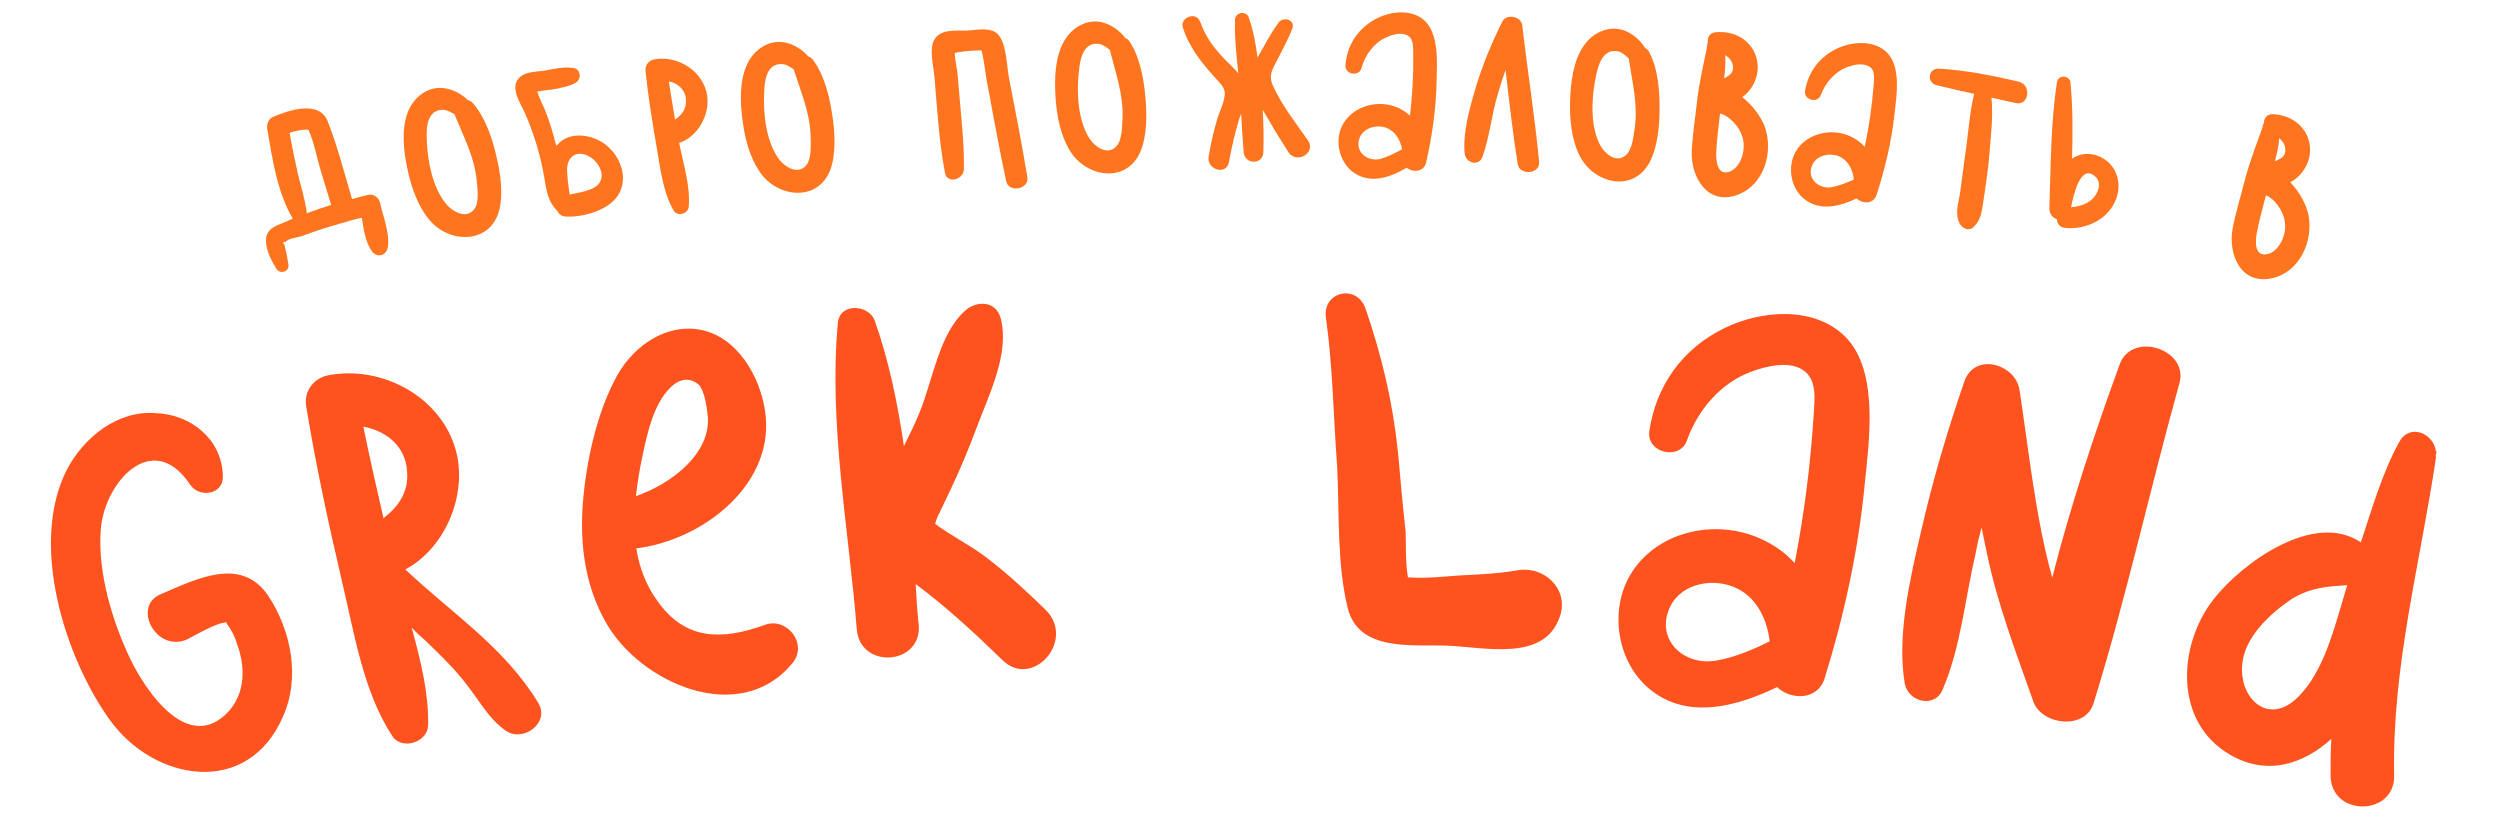 <svg width="305" height="102" viewBox="0 0 305 102" fill="none" xmlns="http://www.w3.org/2000/svg">
<path d="M32.731 72.698C35.533 76.923 36.655 82.684 34.526 87.414C30.275 97.272 18.865 95.415 13.389 87.825C7.888 80.141 3.567 66.388 8.132 57.342C10.246 53.309 14.349 50.044 19.01 50.403C23.32 50.557 27.108 53.629 27.189 58.076C27.287 60.333 24.336 60.813 23.197 59.128C18.591 52.201 12.623 58.937 12.279 64.787C11.949 69.937 13.676 75.736 15.902 80.411C17.863 84.461 23.036 92.032 27.905 86.777C29.971 84.446 29.93 81.279 28.918 78.568C28.698 77.733 28.316 77.039 27.817 76.277C27.7 76.208 27.651 76.023 27.627 75.93C26.439 75.945 23.689 77.564 22.903 77.97C19.107 79.765 15.982 73.937 19.665 72.469C23.95 70.645 29.455 67.803 32.731 72.698Z" fill="#FF531F"/>
<path d="M65.697 85.806C67.094 88.192 63.819 90.623 61.705 89.144C59.703 87.743 58.673 85.781 57.154 83.807C55.619 81.739 53.739 79.926 51.858 78.114C51.397 77.708 50.824 77.224 50.218 76.552C51.314 80.55 52.316 84.565 52.229 88.48C52.202 90.532 49.071 91.573 47.886 89.832C44.297 84.422 43.183 77.015 41.702 70.843C40.07 63.82 38.516 56.685 37.358 49.579C37.04 47.782 38.224 46.208 39.909 45.813C46.682 44.421 54.346 48.623 55.789 55.679C56.819 60.956 54.085 66.996 49.453 69.473C55.077 74.815 61.557 78.934 65.697 85.806ZM49.65 57.349C49.416 54.369 47.046 52.545 44.326 52.051C45.089 55.816 45.93 59.469 46.788 63.217C48.589 61.826 49.929 60.03 49.65 57.349Z" fill="#FF531F"/>
<path d="M93.264 76.256C95.945 75.183 98.642 78.551 96.683 80.896C90.225 88.769 78.016 83.28 73.906 75.916C71.378 71.467 70.715 66.421 71.112 61.353C71.51 56.285 72.85 50.145 75.347 45.712C77.368 42.2 81.213 39.45 85.455 40.23C89.898 41.084 92.648 45.799 93.31 49.975C94.783 58.794 86.012 65.864 77.628 66.901C77.98 69.18 78.809 71.406 80.179 73.281C83.63 78.207 88.156 78.085 93.264 76.256ZM78.2 56.501C77.957 57.784 77.725 59.162 77.589 60.53C82.051 58.967 86.754 55.251 86.346 50.757C86.239 49.803 85.982 47.513 85.133 46.835C83.446 45.575 81.953 46.902 81.032 48.165C79.359 50.478 78.769 53.828 78.2 56.501Z" fill="#FF531F"/>
<path d="M127.563 74.397C131.332 78.126 125.906 84.202 122.234 80.467C118.875 77.196 115.427 74.026 111.712 71.255C111.81 72.981 111.907 74.706 112.096 76.33C112.372 81.218 104.896 81.641 104.524 76.758C103.542 64.506 101.084 51.664 102.216 39.389C102.459 36.875 106.032 37.154 106.721 39.134C108.435 43.941 109.501 49.169 110.278 54.413C110.969 53.028 111.66 51.643 112.249 50.167C113.768 46.427 114.599 40.707 117.711 37.935C118.988 36.709 121.48 36.568 122.089 38.841C123.196 43.105 120.687 48.055 119.185 52.082C118.266 54.538 117.251 56.999 116.136 59.37C115.62 60.457 115.105 61.544 114.589 62.631C114.499 62.732 114.244 63.324 114.085 63.909C115.993 65.34 118.268 66.461 120.176 67.892C122.787 69.859 125.223 72.125 127.563 74.397Z" fill="#FF531F"/>
<path d="M185.152 69.571C188.342 69.013 191.412 71.814 190.331 75.137C188.494 80.835 181.069 78.934 176.56 78.772C172.243 78.617 165.774 79.537 164.428 74.205C163.086 68.778 163.41 62.449 163.13 56.868C162.673 50.895 162.606 44.745 161.764 38.759C161.302 35.572 165.565 34.573 166.606 37.684C168.606 43.52 169.941 49.139 170.58 55.406C170.853 58.49 171.123 61.67 171.489 64.853C171.537 66.2 171.45 68.598 171.768 70.435C173.972 70.61 176.384 70.312 178.31 70.19C180.619 70.081 182.928 69.972 185.152 69.571Z" fill="#FF531F"/>
<path d="M225.18 41.139C229.302 45.395 227.993 53.949 227.494 59.109C226.719 67.136 224.988 75.07 222.606 82.749C221.765 85.464 218.489 85.437 216.812 83.828C211.957 86.156 206.412 87.646 201.98 84.614C197.451 81.572 196.168 74.89 198.836 70.229C201.961 64.84 209.158 63.221 214.707 65.686C216.371 66.425 217.817 67.433 218.948 68.7C220.094 62.831 220.867 56.829 221.257 50.791C221.393 48.393 221.861 45.544 218.954 44.685C217.262 44.232 215.085 44.794 213.483 45.41C209.877 46.798 207.155 50.007 205.84 53.641C205.008 56.261 200.859 55.282 201.213 52.616C202.044 47.006 205.277 42.496 210.436 40.004C214.89 37.83 221.403 37.302 225.18 41.139ZM203.778 73.985C201.852 77.947 205.388 81.278 209.312 80.596C211.565 80.235 213.778 79.292 215.905 78.243C215.581 75.608 214.387 72.985 211.9 71.78C209.23 70.461 205.22 71.038 203.778 73.985Z" fill="#FF531F"/>
<path d="M258.587 44.489C260.053 40.354 266.982 42.577 265.91 46.681C262.285 59.702 259.401 72.945 255.412 85.808C254.372 89.139 249.037 88.446 248.057 85.558C245.941 79.562 243.698 73.739 242.401 67.49C242.18 66.48 241.975 65.375 241.753 64.365C241.501 65.296 241.233 66.322 241.06 67.364C239.752 72.888 239.233 78.933 237.009 84.11C236.032 86.478 232.764 85.642 232.369 83.338C231.404 77.436 233.044 70.507 234.399 64.699C235.817 58.512 237.599 52.482 239.664 46.5C240.941 42.917 245.945 44.431 246.388 47.618C247.511 54.909 248.303 63.021 250.373 70.47C252.611 61.694 255.543 52.839 258.587 44.489Z" fill="#FF531F"/>
<path d="M292.087 94.62C292.172 99.604 284.418 99.659 284.333 94.675C284.326 93.184 284.319 91.694 284.429 90.135C281.043 93.218 276.579 94.729 272.021 92.048C265.219 88.085 265.67 78.776 270.016 73.165C273.465 68.709 282.291 62.286 288.023 66.168C289.419 61.969 290.654 57.628 292.721 53.902C294.028 51.565 296.946 52.924 297.179 55.069C297.179 55.069 297.179 55.069 297.272 55.093C297.223 55.279 297.199 55.372 297.15 55.557C297.126 55.65 297.126 55.65 297.195 55.767C295.282 68.763 291.815 81.252 292.087 94.62ZM274.431 78.29C271.462 83.566 276.328 90 280.977 84.369C283.831 81.048 285.006 75.798 286.359 71.389C283.935 71.549 282.025 71.644 279.681 73.015C277.641 74.367 275.571 76.207 274.431 78.29Z" fill="#FF531F"/>
<path d="M46.361 24.725C46.736 26.445 47.588 28.47 47.312 30.209C47.087 31.24 45.954 31.488 45.358 30.635C44.586 29.535 44.37 27.985 44.141 26.561C43.633 26.672 43.134 26.822 42.665 26.924C42.556 26.989 42.439 27.015 42.361 27.032C41.088 27.392 39.776 27.76 38.521 28.198C37.913 28.412 37.304 28.627 36.696 28.842C36.158 29 35.194 29.088 34.872 29.486C34.472 29.532 34.459 29.658 34.714 29.889C34.757 30.084 34.799 30.279 34.842 30.475C35.009 31.053 35.059 31.656 35.187 32.242C35.344 33.149 34.158 33.531 33.706 32.77C33.067 31.722 32.296 30.253 32.47 28.987C32.652 27.759 34.012 27.422 34.985 27.005C35.242 26.867 35.468 26.776 35.733 26.677C33.818 23.534 33.2 19.206 32.597 15.694C32.525 15.177 32.749 14.514 33.271 14.277C35.217 13.443 38.914 12.185 39.972 14.779C41.171 17.834 42.005 21.091 42.948 24.283C43.565 24.108 44.22 23.924 44.846 23.787C45.541 23.594 46.224 24.1 46.361 24.725ZM37.431 26.02C38.413 25.642 39.404 25.303 40.403 25.003C39.97 23.582 39.537 22.162 39.095 20.703C38.637 19.165 38.314 17.311 37.621 15.825C36.914 15.775 36.054 15.962 35.329 16.203C35.617 17.9 35.984 19.581 36.343 21.222C36.732 22.816 37.238 24.384 37.431 26.02Z" fill="#FF751F"/>
<path d="M60.582 19.151C61.062 21.179 61.422 23.674 60.889 25.718C59.721 29.905 54.648 29.705 52.291 26.71C50.94 25.04 50.181 22.818 49.733 20.744C49.258 18.513 48.902 15.814 49.775 13.628C50.449 11.925 52.08 10.581 53.975 10.733C55.087 10.821 56.244 11.388 57.081 12.215C57.292 12.259 57.516 12.382 57.723 12.63C59.252 14.39 60.067 16.927 60.582 19.151ZM58.15 21.937C57.838 19.027 56.579 16.731 55.501 14.078C55.494 14.039 55.487 14 55.48 13.96C54.891 13.617 54.303 13.275 53.64 13.432C52.065 13.711 52.012 15.711 52.07 16.96C52.129 19.59 52.788 23.088 54.603 25.083C55.354 25.884 56.921 26.704 57.817 25.571C58.526 24.755 58.238 22.897 58.15 21.937Z" fill="#FF751F"/>
<path d="M73.599 17.443C75.479 18.706 76.667 21.323 75.602 23.458C74.582 25.626 71.082 26.578 68.875 26.412C68.462 26.351 68.139 26.074 67.963 25.695C66.597 24.357 66.622 22.575 66.24 20.771C65.777 18.413 65.038 16.095 64.066 13.851C63.521 12.597 62.006 10.512 63.532 9.321C64.254 8.732 65.55 8.746 66.421 8.62C67.563 8.414 68.694 8.129 69.888 8.28C70.912 8.374 70.988 9.737 70.157 10.14C69.366 10.538 68.58 10.692 67.715 10.858C67.483 10.932 66.205 11.036 65.537 11.173C65.839 12.14 66.429 13.146 66.714 13.993C67.112 15.068 67.425 16.113 67.704 17.205C67.772 17.397 67.801 17.595 67.869 17.787C67.909 17.781 67.943 17.736 67.977 17.691C69.393 16.031 71.945 16.348 73.599 17.443ZM72.636 22.796C73.998 21.871 73.344 20.147 72.211 19.301C70.676 18.189 69.195 18.848 69.181 20.709C69.206 21.716 69.349 22.706 69.498 23.735C70.556 23.501 71.709 23.375 72.636 22.796Z" fill="#FF751F"/>
<path d="M86.282 11.704C86.6 14.043 85.105 16.718 82.853 17.429C83.354 19.948 84.245 22.702 84.022 25.226C83.962 26.079 82.639 26.477 82.183 25.686C80.818 23.351 80.534 20.283 80.059 17.64C79.546 14.68 79.068 11.675 78.754 8.692C78.664 7.937 79.194 7.31 79.909 7.225C82.755 6.766 85.844 8.695 86.282 11.704ZM83.684 12.214C83.657 10.969 82.714 10.155 81.599 9.925C81.823 11.469 82.091 13.048 82.355 14.588C83.137 14.052 83.741 13.376 83.684 12.214Z" fill="#FF751F"/>
<path d="M101.543 14.078C101.86 16.137 102.019 18.653 101.325 20.648C99.826 24.729 94.786 24.124 92.675 20.95C91.461 19.177 90.883 16.902 90.602 14.799C90.306 12.537 90.167 9.818 91.212 7.709C92.02 6.065 93.753 4.855 95.63 5.158C96.731 5.335 97.839 5.993 98.607 6.884C98.814 6.944 99.028 7.085 99.214 7.348C100.598 9.225 101.207 11.819 101.543 14.078ZM98.896 16.66C98.818 13.735 97.746 11.345 96.883 8.615C96.88 8.575 96.876 8.535 96.872 8.496C96.313 8.107 95.753 7.718 95.08 7.823C93.487 7.974 93.275 9.964 93.234 11.213C93.082 13.839 93.46 17.38 95.11 19.513C95.794 20.372 97.29 21.314 98.275 20.256C99.046 19.499 98.907 17.624 98.896 16.66Z" fill="#FF751F"/>
<path d="M125.333 21.595C125.617 23.101 123.039 23.564 122.757 22.098C122.165 19.366 121.655 16.671 121.143 13.935C120.904 12.506 120.627 11.119 120.348 9.692C120.166 8.58 120.055 7.305 119.751 6.16C118.988 6.122 117.353 6.252 116.483 6.461C116.492 7.342 116.793 8.447 116.833 9.166C116.944 10.441 117.055 11.717 117.165 12.993C117.387 15.545 117.648 18.094 117.59 20.661C117.579 21.904 115.568 22.496 115.291 21.109C114.555 17.224 114.336 13.27 113.997 9.323C113.885 8.007 113.286 5.877 114.063 4.712C114.877 3.505 116.774 3.761 118.015 3.732C119.213 3.666 121.07 3.202 121.895 4.358C122.805 5.59 122.822 8.073 123.103 9.54C123.886 13.542 124.671 17.585 125.333 21.595Z" fill="#FF751F"/>
<path d="M139.75 11.985C139.937 14.06 139.939 16.582 139.121 18.529C137.369 22.508 132.377 21.589 130.469 18.289C129.369 16.443 128.934 14.136 128.785 12.02C128.632 9.744 128.664 7.021 129.838 4.982C130.748 3.392 132.553 2.293 134.408 2.713C135.496 2.958 136.56 3.684 137.271 4.622C137.473 4.695 137.678 4.849 137.847 5.123C139.111 7.083 139.556 9.71 139.75 11.985ZM136.947 14.397C137.052 11.472 136.132 9.021 135.442 6.242C135.441 6.202 135.44 6.162 135.438 6.122C134.904 5.699 134.37 5.276 133.692 5.338C132.093 5.389 131.756 7.361 131.637 8.606C131.321 11.217 131.476 14.774 132.989 17.006C133.618 17.907 135.052 18.941 136.101 17.946C136.918 17.24 136.898 15.359 136.947 14.397Z" fill="#FF751F"/>
<path d="M159.598 17.171C160.567 18.646 158.215 20.06 157.206 18.586C156.318 17.191 155.429 15.796 154.621 14.361C154.459 14.082 154.257 13.763 154.055 13.405C154.145 15.124 154.196 16.844 154.126 18.564C154.095 20.124 151.855 20.098 151.726 18.578C151.597 17.019 151.507 15.42 151.418 13.86C151.339 14.061 151.26 14.261 151.182 14.502C150.672 16.225 150.242 17.987 149.933 19.789C149.623 21.431 147.219 20.726 147.449 19.124C147.72 17.522 148.07 15.96 148.541 14.398C148.776 13.636 149.172 12.874 149.327 12.113C149.561 11.071 149.359 10.713 148.674 9.957C146.822 7.928 145.171 6.017 144.315 3.383C143.908 2.185 145.823 1.373 146.35 2.53C146.39 2.61 146.431 2.69 146.471 2.77C147.082 4.526 148.171 5.96 149.458 7.272C149.982 7.829 150.585 8.345 151.068 8.942C150.855 6.743 150.602 4.585 150.669 2.425C150.703 1.384 152.223 1.295 152.388 2.254C152.918 3.771 153.207 5.369 153.417 7.008C153.457 6.968 153.456 6.928 153.496 6.888C154.288 5.483 155.039 4.038 155.992 2.753C156.547 1.989 158.029 2.381 157.676 3.463C157.203 4.666 156.61 5.789 156.017 6.953C155.384 8.236 154.669 9.041 155.277 10.397C156.331 12.791 158.105 15.02 159.598 17.171Z" fill="#FF751F"/>
<path d="M173.739 2.462C175.586 4.1 175.313 7.695 175.269 9.894C175.201 13.214 174.733 16.565 173.986 19.83C173.723 20.985 172.361 21.078 171.613 20.462C169.669 21.623 167.413 22.377 165.475 21.258C163.498 20.137 162.753 17.402 163.715 15.381C164.842 13.083 167.781 12.143 170.164 12.991C170.879 13.246 171.512 13.619 172.022 14.109C172.313 11.635 172.444 9.117 172.415 6.596C172.395 5.595 172.5 4.397 171.264 4.172C170.547 3.997 169.661 4.299 169.015 4.606C167.56 5.297 166.531 6.756 166.099 8.308C165.837 9.383 164.082 9.107 164.145 7.988C164.313 5.631 165.513 3.695 167.578 2.457C169.36 1.413 172.049 0.987 173.739 2.462ZM165.886 16.785C165.212 18.492 166.786 19.764 168.394 19.397C169.319 19.135 170.209 18.673 171.059 18.211C170.841 17.086 170.262 16.074 169.191 15.612C168.04 15.149 166.392 15.555 165.886 16.785Z" fill="#FF751F"/>
<path d="M187.77 19.756C187.908 21.243 185.377 21.457 185.158 20.006C184.556 16.218 184.118 12.356 183.678 8.534C183.316 9.52 182.993 10.547 182.709 11.576C181.966 14.027 181.733 16.7 180.872 19.106C180.418 20.368 178.797 19.899 178.687 18.694C178.436 16.081 179.368 12.957 180.115 10.426C180.949 7.739 182.019 5.142 183.285 2.632C183.767 1.652 185.555 1.967 185.709 3.055C186.355 8.647 187.244 14.169 187.77 19.756Z" fill="#FF751F"/>
<path d="M202.466 13.424C202.453 15.508 202.212 18.017 201.212 19.877C199.085 23.669 194.204 22.275 192.622 18.807C191.705 16.864 191.493 14.526 191.549 12.405C191.615 10.125 191.908 7.418 193.273 5.501C194.331 4.006 196.233 3.085 198.039 3.682C199.099 4.03 200.088 4.855 200.706 5.856C200.9 5.949 201.09 6.121 201.231 6.411C202.301 8.484 202.492 11.141 202.466 13.424ZM199.444 15.556C199.83 12.654 199.15 10.126 198.73 7.293C198.732 7.253 198.735 7.213 198.738 7.173C198.247 6.701 197.756 6.229 197.075 6.225C195.478 6.123 194.954 8.054 194.715 9.281C194.15 11.85 193.962 15.405 195.254 17.773C195.794 18.729 197.122 19.896 198.261 19.007C199.143 18.382 199.303 16.509 199.444 15.556Z" fill="#FF751F"/>
<path d="M215.321 15.504C216.377 18.568 215.227 22.523 212.069 23.731C208.409 25.177 206.265 21.697 206.389 18.455C206.491 16.376 206.839 14.238 207.06 12.169C207.336 9.945 207.847 7.781 208.278 5.611C208.252 5.448 208.306 5.292 208.36 5.136C208.289 4.568 208.58 3.991 209.308 3.934C211.86 3.676 214.176 5.204 214.427 7.836C214.577 9.335 213.785 11.033 212.549 11.848C213.827 12.843 214.867 14.259 215.321 15.504ZM211.426 8.176C211.402 7.531 211.002 7.054 210.469 6.726C210.551 7.617 210.46 8.653 210.34 9.566C210.89 9.253 211.479 8.943 211.426 8.176ZM210.989 20.946C212.023 20.595 212.62 19.282 212.711 18.246C212.842 17.214 212.494 16.139 211.843 15.319C211.447 14.803 210.633 14.009 209.843 13.859C209.66 15.489 209.437 17.116 209.377 18.717C209.366 19.76 209.541 21.422 210.989 20.946Z" fill="#FF751F"/>
<path d="M230.274 6.476C231.964 8.276 231.364 11.831 231.118 14.018C230.748 17.317 229.976 20.611 228.934 23.795C228.567 24.921 227.202 24.889 226.513 24.208C224.471 25.186 222.156 25.731 220.329 24.44C218.462 23.143 217.97 20.351 219.112 18.426C220.444 16.241 223.457 15.573 225.753 16.636C226.442 16.954 227.037 17.384 227.501 17.919C228.016 15.481 228.376 12.985 228.578 10.472C228.649 9.474 228.863 8.29 227.653 7.953C226.955 7.714 226.045 7.934 225.373 8.181C223.862 8.736 222.703 10.095 222.132 11.601C221.773 12.647 220.051 12.212 220.215 11.104C220.598 8.772 221.969 6.953 224.139 5.909C226.008 5.032 228.725 4.854 230.274 6.476ZM221.146 20.023C220.319 21.661 221.77 23.072 223.405 22.853C224.35 22.677 225.279 22.298 226.167 21.915C226.053 20.775 225.568 19.714 224.544 19.157C223.441 18.59 221.762 18.844 221.146 20.023Z" fill="#FF751F"/>
<path d="M246.268 9.957C247.909 10.352 247.537 12.965 245.897 12.571C244.918 12.351 243.939 12.131 242.96 11.912C243.206 14.451 242.818 17.184 242.627 19.662C242.476 21.297 242.212 22.875 241.981 24.499C241.75 25.84 241.734 26.807 240.711 27.753C240.157 28.24 239.405 27.85 239.082 27.279C238.441 26.097 238.955 24.756 239.14 23.449C239.354 21.944 239.528 20.434 239.747 18.889C240.13 16.479 240.258 13.871 240.844 11.45C239.316 11.111 237.789 10.773 236.267 10.396C235.016 10.097 235.23 8.309 236.553 8.376C239.84 8.56 243.06 9.219 246.268 9.957Z" fill="#FF751F"/>
<path d="M257.501 20.083C258.789 21.563 258.711 23.66 257.664 25.265C256.45 27.126 254.104 28.021 251.909 27.805C251.271 27.736 250.952 27.235 250.955 26.748C250.416 26.574 249.979 26.052 250.022 25.329C250.207 20.247 250.17 15.045 250.954 10.025C251.077 9.072 252.523 9.159 252.604 10.106C252.89 13.159 252.879 16.283 252.79 19.393C252.797 19.353 252.843 19.321 252.889 19.288C254.394 18.33 256.344 18.787 257.501 20.083ZM255.183 24.351C255.949 23.671 256.502 22.346 255.626 21.545C253.839 19.898 252.977 23.727 252.666 25.297C253.58 25.171 254.463 24.998 255.183 24.351Z" fill="#FF751F"/>
<path d="M281.634 26.231C282.251 29.413 280.558 33.167 277.262 33.922C273.435 34.84 271.8 31.093 272.377 27.901C272.769 25.857 273.414 23.789 273.923 21.772C274.508 19.608 275.317 17.537 276.048 15.448C276.046 15.284 276.121 15.137 276.196 14.99C276.206 14.417 276.575 13.887 277.304 13.933C279.867 14.036 281.945 15.873 281.825 18.514C281.763 20.019 280.741 21.589 279.403 22.223C280.529 23.387 281.36 24.936 281.634 26.231ZM278.806 18.429C278.873 17.788 278.543 17.26 278.061 16.86C278.018 17.754 277.783 18.767 277.536 19.654C278.124 19.421 278.751 19.197 278.806 18.429ZM276.582 31.012C277.656 30.81 278.431 29.594 278.666 28.581C278.94 27.577 278.747 26.464 278.217 25.561C277.897 24.994 277.203 24.094 276.442 23.835C276.032 25.423 275.583 27.003 275.299 28.579C275.142 29.61 275.083 31.28 276.582 31.012Z" fill="#FF751F"/>
</svg>
